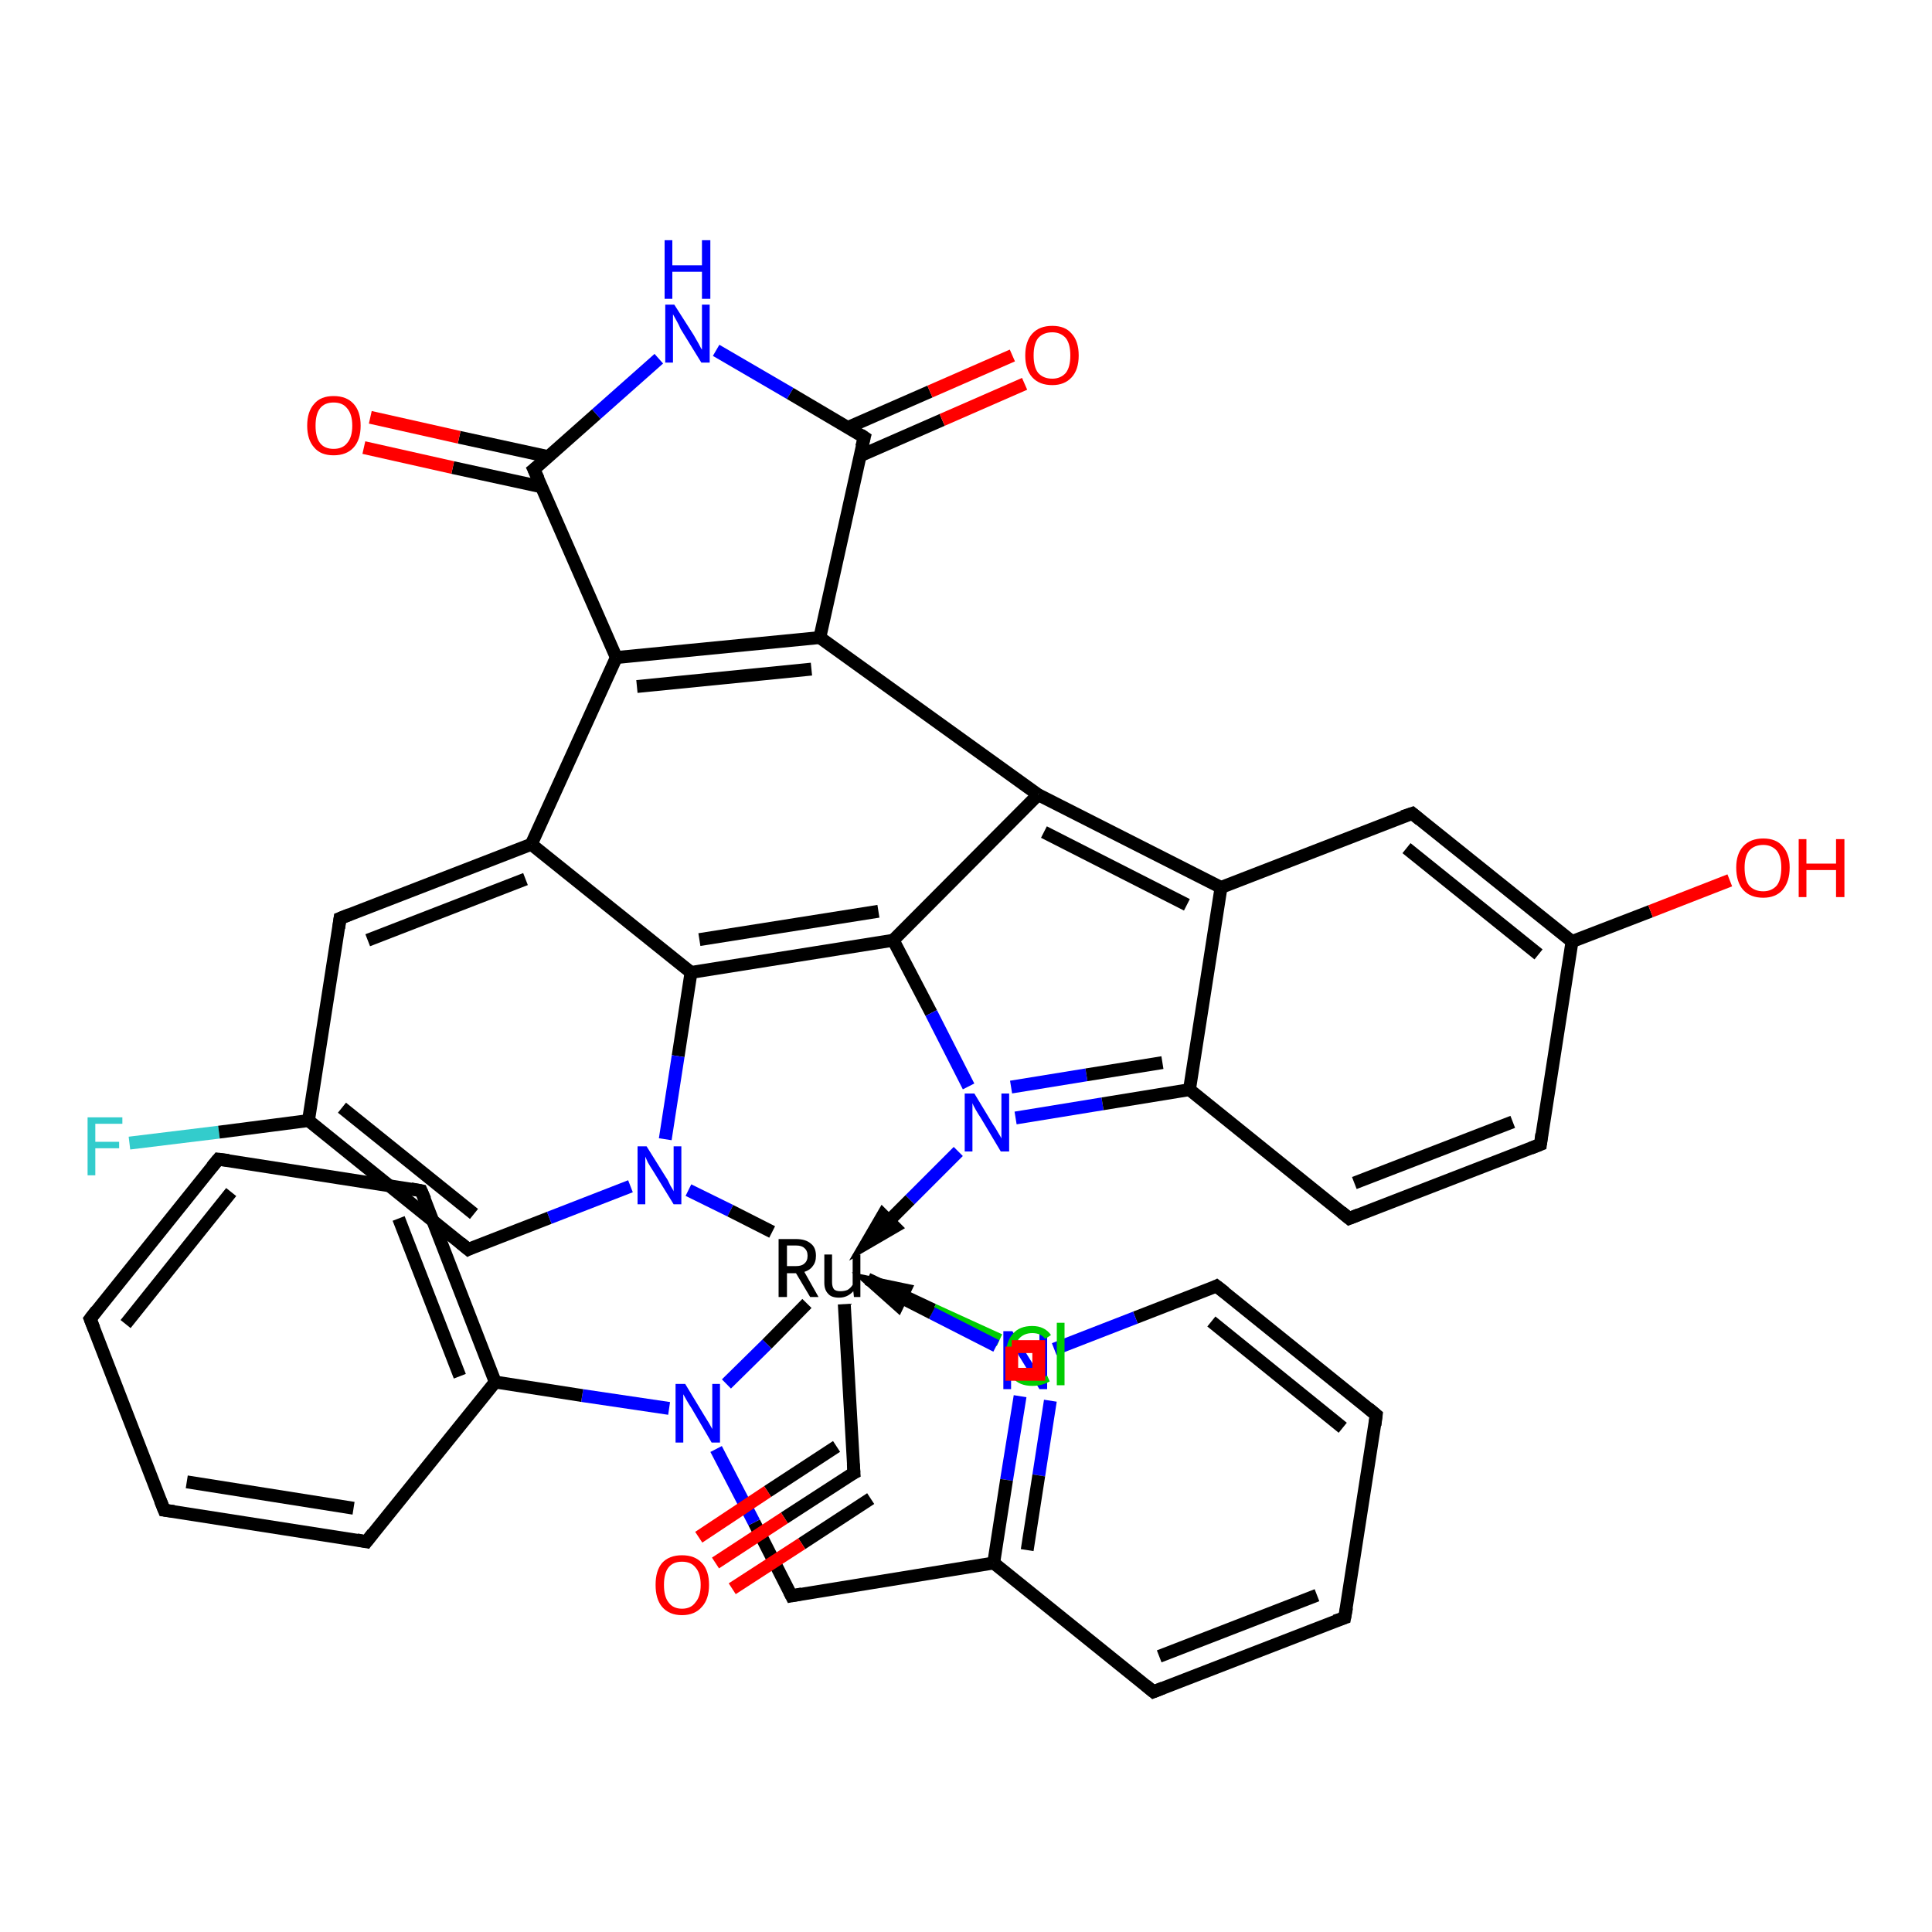 <?xml version='1.0' encoding='iso-8859-1'?>
<svg version='1.1' baseProfile='full'
              xmlns='http://www.w3.org/2000/svg'
                      xmlns:rdkit='http://www.rdkit.org/xml'
                      xmlns:xlink='http://www.w3.org/1999/xlink'
                  xml:space='preserve'
width='300px' height='300px' viewBox='0 0 300 300'>
<!-- END OF HEADER -->
<rect style='opacity:1.0;fill:#FFFFFF;stroke:none' width='300.0' height='300.0' x='0.0' y='0.0'> </rect>
<path class='bond-0 atom-0 atom-1' d='M 20.1,177.5 L 34.0,175.8' style='fill:none;fill-rule:evenodd;stroke:#33CCCC;stroke-width:2.0px;stroke-linecap:butt;stroke-linejoin:miter;stroke-opacity:1' />
<path class='bond-0 atom-0 atom-1' d='M 34.0,175.8 L 47.9,174.0' style='fill:none;fill-rule:evenodd;stroke:#000000;stroke-width:2.0px;stroke-linecap:butt;stroke-linejoin:miter;stroke-opacity:1' />
<path class='bond-1 atom-1 atom-2' d='M 47.9,174.0 L 72.7,194.0' style='fill:none;fill-rule:evenodd;stroke:#000000;stroke-width:2.0px;stroke-linecap:butt;stroke-linejoin:miter;stroke-opacity:1' />
<path class='bond-1 atom-1 atom-2' d='M 53.1,172.0 L 73.6,188.5' style='fill:none;fill-rule:evenodd;stroke:#000000;stroke-width:2.0px;stroke-linecap:butt;stroke-linejoin:miter;stroke-opacity:1' />
<path class='bond-2 atom-2 atom-3' d='M 72.7,194.0 L 85.3,189.1' style='fill:none;fill-rule:evenodd;stroke:#000000;stroke-width:2.0px;stroke-linecap:butt;stroke-linejoin:miter;stroke-opacity:1' />
<path class='bond-2 atom-2 atom-3' d='M 85.3,189.1 L 97.9,184.2' style='fill:none;fill-rule:evenodd;stroke:#0000FF;stroke-width:2.0px;stroke-linecap:butt;stroke-linejoin:miter;stroke-opacity:1' />
<path class='bond-3 atom-3 atom-4' d='M 106.9,184.8 L 113.4,188.0' style='fill:none;fill-rule:evenodd;stroke:#0000FF;stroke-width:2.0px;stroke-linecap:butt;stroke-linejoin:miter;stroke-opacity:1' />
<path class='bond-3 atom-3 atom-4' d='M 113.4,188.0 L 119.9,191.3' style='fill:none;fill-rule:evenodd;stroke:#000000;stroke-width:2.0px;stroke-linecap:butt;stroke-linejoin:miter;stroke-opacity:1' />
<path class='bond-4 atom-5 atom-6' d='M 157.7,173.6 L 171.2,171.4' style='fill:none;fill-rule:evenodd;stroke:#0000FF;stroke-width:2.0px;stroke-linecap:butt;stroke-linejoin:miter;stroke-opacity:1' />
<path class='bond-4 atom-5 atom-6' d='M 171.2,171.4 L 184.7,169.2' style='fill:none;fill-rule:evenodd;stroke:#000000;stroke-width:2.0px;stroke-linecap:butt;stroke-linejoin:miter;stroke-opacity:1' />
<path class='bond-4 atom-5 atom-6' d='M 157.0,168.8 L 168.7,166.9' style='fill:none;fill-rule:evenodd;stroke:#0000FF;stroke-width:2.0px;stroke-linecap:butt;stroke-linejoin:miter;stroke-opacity:1' />
<path class='bond-4 atom-5 atom-6' d='M 168.7,166.9 L 180.5,165.0' style='fill:none;fill-rule:evenodd;stroke:#000000;stroke-width:2.0px;stroke-linecap:butt;stroke-linejoin:miter;stroke-opacity:1' />
<path class='bond-5 atom-6 atom-7' d='M 184.7,169.2 L 189.6,137.8' style='fill:none;fill-rule:evenodd;stroke:#000000;stroke-width:2.0px;stroke-linecap:butt;stroke-linejoin:miter;stroke-opacity:1' />
<path class='bond-6 atom-7 atom-8' d='M 189.6,137.8 L 161.2,123.4' style='fill:none;fill-rule:evenodd;stroke:#000000;stroke-width:2.0px;stroke-linecap:butt;stroke-linejoin:miter;stroke-opacity:1' />
<path class='bond-6 atom-7 atom-8' d='M 184.3,140.5 L 162.1,129.2' style='fill:none;fill-rule:evenodd;stroke:#000000;stroke-width:2.0px;stroke-linecap:butt;stroke-linejoin:miter;stroke-opacity:1' />
<path class='bond-7 atom-8 atom-9' d='M 161.2,123.4 L 127.3,99.0' style='fill:none;fill-rule:evenodd;stroke:#000000;stroke-width:2.0px;stroke-linecap:butt;stroke-linejoin:miter;stroke-opacity:1' />
<path class='bond-8 atom-9 atom-10' d='M 127.3,99.0 L 95.7,102.1' style='fill:none;fill-rule:evenodd;stroke:#000000;stroke-width:2.0px;stroke-linecap:butt;stroke-linejoin:miter;stroke-opacity:1' />
<path class='bond-8 atom-9 atom-10' d='M 126.0,103.9 L 98.9,106.6' style='fill:none;fill-rule:evenodd;stroke:#000000;stroke-width:2.0px;stroke-linecap:butt;stroke-linejoin:miter;stroke-opacity:1' />
<path class='bond-9 atom-10 atom-11' d='M 95.7,102.1 L 82.5,131.1' style='fill:none;fill-rule:evenodd;stroke:#000000;stroke-width:2.0px;stroke-linecap:butt;stroke-linejoin:miter;stroke-opacity:1' />
<path class='bond-10 atom-11 atom-12' d='M 82.5,131.1 L 52.8,142.6' style='fill:none;fill-rule:evenodd;stroke:#000000;stroke-width:2.0px;stroke-linecap:butt;stroke-linejoin:miter;stroke-opacity:1' />
<path class='bond-10 atom-11 atom-12' d='M 81.6,136.5 L 57.1,146.0' style='fill:none;fill-rule:evenodd;stroke:#000000;stroke-width:2.0px;stroke-linecap:butt;stroke-linejoin:miter;stroke-opacity:1' />
<path class='bond-11 atom-11 atom-13' d='M 82.5,131.1 L 107.3,151.0' style='fill:none;fill-rule:evenodd;stroke:#000000;stroke-width:2.0px;stroke-linecap:butt;stroke-linejoin:miter;stroke-opacity:1' />
<path class='bond-12 atom-13 atom-14' d='M 107.3,151.0 L 138.7,146.0' style='fill:none;fill-rule:evenodd;stroke:#000000;stroke-width:2.0px;stroke-linecap:butt;stroke-linejoin:miter;stroke-opacity:1' />
<path class='bond-12 atom-13 atom-14' d='M 108.6,145.9 L 136.4,141.5' style='fill:none;fill-rule:evenodd;stroke:#000000;stroke-width:2.0px;stroke-linecap:butt;stroke-linejoin:miter;stroke-opacity:1' />
<path class='bond-13 atom-10 atom-15' d='M 95.7,102.1 L 82.9,72.9' style='fill:none;fill-rule:evenodd;stroke:#000000;stroke-width:2.0px;stroke-linecap:butt;stroke-linejoin:miter;stroke-opacity:1' />
<path class='bond-14 atom-15 atom-16' d='M 85.1,70.9 L 71.3,67.9' style='fill:none;fill-rule:evenodd;stroke:#000000;stroke-width:2.0px;stroke-linecap:butt;stroke-linejoin:miter;stroke-opacity:1' />
<path class='bond-14 atom-15 atom-16' d='M 71.3,67.9 L 57.5,64.8' style='fill:none;fill-rule:evenodd;stroke:#FF0000;stroke-width:2.0px;stroke-linecap:butt;stroke-linejoin:miter;stroke-opacity:1' />
<path class='bond-14 atom-15 atom-16' d='M 84.1,75.6 L 70.3,72.6' style='fill:none;fill-rule:evenodd;stroke:#000000;stroke-width:2.0px;stroke-linecap:butt;stroke-linejoin:miter;stroke-opacity:1' />
<path class='bond-14 atom-15 atom-16' d='M 70.3,72.6 L 56.5,69.5' style='fill:none;fill-rule:evenodd;stroke:#FF0000;stroke-width:2.0px;stroke-linecap:butt;stroke-linejoin:miter;stroke-opacity:1' />
<path class='bond-15 atom-15 atom-17' d='M 82.9,72.9 L 92.6,64.3' style='fill:none;fill-rule:evenodd;stroke:#000000;stroke-width:2.0px;stroke-linecap:butt;stroke-linejoin:miter;stroke-opacity:1' />
<path class='bond-15 atom-15 atom-17' d='M 92.6,64.3 L 102.3,55.7' style='fill:none;fill-rule:evenodd;stroke:#0000FF;stroke-width:2.0px;stroke-linecap:butt;stroke-linejoin:miter;stroke-opacity:1' />
<path class='bond-16 atom-17 atom-18' d='M 111.2,54.4 L 122.7,61.1' style='fill:none;fill-rule:evenodd;stroke:#0000FF;stroke-width:2.0px;stroke-linecap:butt;stroke-linejoin:miter;stroke-opacity:1' />
<path class='bond-16 atom-17 atom-18' d='M 122.7,61.1 L 134.2,67.9' style='fill:none;fill-rule:evenodd;stroke:#000000;stroke-width:2.0px;stroke-linecap:butt;stroke-linejoin:miter;stroke-opacity:1' />
<path class='bond-17 atom-18 atom-19' d='M 133.5,70.8 L 146.3,65.2' style='fill:none;fill-rule:evenodd;stroke:#000000;stroke-width:2.0px;stroke-linecap:butt;stroke-linejoin:miter;stroke-opacity:1' />
<path class='bond-17 atom-18 atom-19' d='M 146.3,65.2 L 159.1,59.6' style='fill:none;fill-rule:evenodd;stroke:#FF0000;stroke-width:2.0px;stroke-linecap:butt;stroke-linejoin:miter;stroke-opacity:1' />
<path class='bond-17 atom-18 atom-19' d='M 131.6,66.4 L 144.4,60.8' style='fill:none;fill-rule:evenodd;stroke:#000000;stroke-width:2.0px;stroke-linecap:butt;stroke-linejoin:miter;stroke-opacity:1' />
<path class='bond-17 atom-18 atom-19' d='M 144.4,60.8 L 157.2,55.2' style='fill:none;fill-rule:evenodd;stroke:#FF0000;stroke-width:2.0px;stroke-linecap:butt;stroke-linejoin:miter;stroke-opacity:1' />
<path class='bond-18 atom-7 atom-20' d='M 189.6,137.8 L 219.3,126.3' style='fill:none;fill-rule:evenodd;stroke:#000000;stroke-width:2.0px;stroke-linecap:butt;stroke-linejoin:miter;stroke-opacity:1' />
<path class='bond-19 atom-20 atom-21' d='M 219.3,126.3 L 244.1,146.2' style='fill:none;fill-rule:evenodd;stroke:#000000;stroke-width:2.0px;stroke-linecap:butt;stroke-linejoin:miter;stroke-opacity:1' />
<path class='bond-19 atom-20 atom-21' d='M 218.4,131.7 L 238.9,148.2' style='fill:none;fill-rule:evenodd;stroke:#000000;stroke-width:2.0px;stroke-linecap:butt;stroke-linejoin:miter;stroke-opacity:1' />
<path class='bond-20 atom-21 atom-22' d='M 244.1,146.2 L 256.3,141.5' style='fill:none;fill-rule:evenodd;stroke:#000000;stroke-width:2.0px;stroke-linecap:butt;stroke-linejoin:miter;stroke-opacity:1' />
<path class='bond-20 atom-21 atom-22' d='M 256.3,141.5 L 268.6,136.7' style='fill:none;fill-rule:evenodd;stroke:#FF0000;stroke-width:2.0px;stroke-linecap:butt;stroke-linejoin:miter;stroke-opacity:1' />
<path class='bond-21 atom-21 atom-23' d='M 244.1,146.2 L 239.2,177.7' style='fill:none;fill-rule:evenodd;stroke:#000000;stroke-width:2.0px;stroke-linecap:butt;stroke-linejoin:miter;stroke-opacity:1' />
<path class='bond-22 atom-23 atom-24' d='M 239.2,177.7 L 209.5,189.2' style='fill:none;fill-rule:evenodd;stroke:#000000;stroke-width:2.0px;stroke-linecap:butt;stroke-linejoin:miter;stroke-opacity:1' />
<path class='bond-22 atom-23 atom-24' d='M 234.9,174.2 L 210.3,183.7' style='fill:none;fill-rule:evenodd;stroke:#000000;stroke-width:2.0px;stroke-linecap:butt;stroke-linejoin:miter;stroke-opacity:1' />
<path class='bond-23 atom-25 atom-26' d='M 158.4,216.8 L 156.3,229.8' style='fill:none;fill-rule:evenodd;stroke:#0000FF;stroke-width:2.0px;stroke-linecap:butt;stroke-linejoin:miter;stroke-opacity:1' />
<path class='bond-23 atom-25 atom-26' d='M 156.3,229.8 L 154.3,242.7' style='fill:none;fill-rule:evenodd;stroke:#000000;stroke-width:2.0px;stroke-linecap:butt;stroke-linejoin:miter;stroke-opacity:1' />
<path class='bond-23 atom-25 atom-26' d='M 163.1,217.5 L 161.3,229.1' style='fill:none;fill-rule:evenodd;stroke:#0000FF;stroke-width:2.0px;stroke-linecap:butt;stroke-linejoin:miter;stroke-opacity:1' />
<path class='bond-23 atom-25 atom-26' d='M 161.3,229.1 L 159.5,240.7' style='fill:none;fill-rule:evenodd;stroke:#000000;stroke-width:2.0px;stroke-linecap:butt;stroke-linejoin:miter;stroke-opacity:1' />
<path class='bond-24 atom-26 atom-27' d='M 154.3,242.7 L 179.1,262.7' style='fill:none;fill-rule:evenodd;stroke:#000000;stroke-width:2.0px;stroke-linecap:butt;stroke-linejoin:miter;stroke-opacity:1' />
<path class='bond-25 atom-27 atom-28' d='M 179.1,262.7 L 208.8,251.2' style='fill:none;fill-rule:evenodd;stroke:#000000;stroke-width:2.0px;stroke-linecap:butt;stroke-linejoin:miter;stroke-opacity:1' />
<path class='bond-25 atom-27 atom-28' d='M 180.0,257.2 L 204.5,247.7' style='fill:none;fill-rule:evenodd;stroke:#000000;stroke-width:2.0px;stroke-linecap:butt;stroke-linejoin:miter;stroke-opacity:1' />
<path class='bond-26 atom-28 atom-29' d='M 208.8,251.2 L 213.7,219.7' style='fill:none;fill-rule:evenodd;stroke:#000000;stroke-width:2.0px;stroke-linecap:butt;stroke-linejoin:miter;stroke-opacity:1' />
<path class='bond-27 atom-29 atom-30' d='M 213.7,219.7 L 188.9,199.7' style='fill:none;fill-rule:evenodd;stroke:#000000;stroke-width:2.0px;stroke-linecap:butt;stroke-linejoin:miter;stroke-opacity:1' />
<path class='bond-27 atom-29 atom-30' d='M 208.5,221.7 L 188.1,205.2' style='fill:none;fill-rule:evenodd;stroke:#000000;stroke-width:2.0px;stroke-linecap:butt;stroke-linejoin:miter;stroke-opacity:1' />
<path class='bond-28 atom-26 atom-31' d='M 154.3,242.7 L 122.9,247.8' style='fill:none;fill-rule:evenodd;stroke:#000000;stroke-width:2.0px;stroke-linecap:butt;stroke-linejoin:miter;stroke-opacity:1' />
<path class='bond-29 atom-31 atom-32' d='M 122.9,247.8 L 117.1,236.4' style='fill:none;fill-rule:evenodd;stroke:#000000;stroke-width:2.0px;stroke-linecap:butt;stroke-linejoin:miter;stroke-opacity:1' />
<path class='bond-29 atom-31 atom-32' d='M 117.1,236.4 L 111.2,225.0' style='fill:none;fill-rule:evenodd;stroke:#0000FF;stroke-width:2.0px;stroke-linecap:butt;stroke-linejoin:miter;stroke-opacity:1' />
<path class='bond-30 atom-32 atom-33' d='M 103.9,218.7 L 90.4,216.7' style='fill:none;fill-rule:evenodd;stroke:#0000FF;stroke-width:2.0px;stroke-linecap:butt;stroke-linejoin:miter;stroke-opacity:1' />
<path class='bond-30 atom-32 atom-33' d='M 90.4,216.7 L 76.9,214.6' style='fill:none;fill-rule:evenodd;stroke:#000000;stroke-width:2.0px;stroke-linecap:butt;stroke-linejoin:miter;stroke-opacity:1' />
<path class='bond-31 atom-33 atom-34' d='M 76.9,214.6 L 65.4,184.9' style='fill:none;fill-rule:evenodd;stroke:#000000;stroke-width:2.0px;stroke-linecap:butt;stroke-linejoin:miter;stroke-opacity:1' />
<path class='bond-31 atom-33 atom-34' d='M 71.4,213.7 L 61.9,189.2' style='fill:none;fill-rule:evenodd;stroke:#000000;stroke-width:2.0px;stroke-linecap:butt;stroke-linejoin:miter;stroke-opacity:1' />
<path class='bond-32 atom-34 atom-35' d='M 65.4,184.9 L 33.9,180.0' style='fill:none;fill-rule:evenodd;stroke:#000000;stroke-width:2.0px;stroke-linecap:butt;stroke-linejoin:miter;stroke-opacity:1' />
<path class='bond-33 atom-35 atom-36' d='M 33.9,180.0 L 14.0,204.8' style='fill:none;fill-rule:evenodd;stroke:#000000;stroke-width:2.0px;stroke-linecap:butt;stroke-linejoin:miter;stroke-opacity:1' />
<path class='bond-33 atom-35 atom-36' d='M 35.9,185.1 L 19.5,205.6' style='fill:none;fill-rule:evenodd;stroke:#000000;stroke-width:2.0px;stroke-linecap:butt;stroke-linejoin:miter;stroke-opacity:1' />
<path class='bond-34 atom-36 atom-37' d='M 14.0,204.8 L 25.5,234.5' style='fill:none;fill-rule:evenodd;stroke:#000000;stroke-width:2.0px;stroke-linecap:butt;stroke-linejoin:miter;stroke-opacity:1' />
<path class='bond-35 atom-37 atom-38' d='M 25.5,234.5 L 56.9,239.4' style='fill:none;fill-rule:evenodd;stroke:#000000;stroke-width:2.0px;stroke-linecap:butt;stroke-linejoin:miter;stroke-opacity:1' />
<path class='bond-35 atom-37 atom-38' d='M 29.0,230.1 L 54.9,234.2' style='fill:none;fill-rule:evenodd;stroke:#000000;stroke-width:2.0px;stroke-linecap:butt;stroke-linejoin:miter;stroke-opacity:1' />
<path class='bond-36 atom-4 atom-39' d='M 131.1,202.5 L 132.6,228.7' style='fill:none;fill-rule:evenodd;stroke:#000000;stroke-width:2.0px;stroke-linecap:butt;stroke-linejoin:miter;stroke-opacity:1' />
<path class='bond-37 atom-39 atom-40' d='M 132.6,228.7 L 121.8,235.7' style='fill:none;fill-rule:evenodd;stroke:#000000;stroke-width:2.0px;stroke-linecap:butt;stroke-linejoin:miter;stroke-opacity:1' />
<path class='bond-37 atom-39 atom-40' d='M 121.8,235.7 L 111.1,242.7' style='fill:none;fill-rule:evenodd;stroke:#FF0000;stroke-width:2.0px;stroke-linecap:butt;stroke-linejoin:miter;stroke-opacity:1' />
<path class='bond-37 atom-39 atom-40' d='M 135.2,232.7 L 124.5,239.7' style='fill:none;fill-rule:evenodd;stroke:#000000;stroke-width:2.0px;stroke-linecap:butt;stroke-linejoin:miter;stroke-opacity:1' />
<path class='bond-37 atom-39 atom-40' d='M 124.5,239.7 L 113.7,246.7' style='fill:none;fill-rule:evenodd;stroke:#FF0000;stroke-width:2.0px;stroke-linecap:butt;stroke-linejoin:miter;stroke-opacity:1' />
<path class='bond-37 atom-39 atom-40' d='M 129.9,224.6 L 119.2,231.6' style='fill:none;fill-rule:evenodd;stroke:#000000;stroke-width:2.0px;stroke-linecap:butt;stroke-linejoin:miter;stroke-opacity:1' />
<path class='bond-37 atom-39 atom-40' d='M 119.2,231.6 L 108.5,238.7' style='fill:none;fill-rule:evenodd;stroke:#FF0000;stroke-width:2.0px;stroke-linecap:butt;stroke-linejoin:miter;stroke-opacity:1' />
<path class='bond-38 atom-4 atom-41' d='M 134.7,198.6 L 144.9,203.4' style='fill:none;fill-rule:evenodd;stroke:#000000;stroke-width:2.0px;stroke-linecap:butt;stroke-linejoin:miter;stroke-opacity:1' />
<path class='bond-38 atom-4 atom-41' d='M 144.9,203.4 L 155.2,208.1' style='fill:none;fill-rule:evenodd;stroke:#00CC00;stroke-width:2.0px;stroke-linecap:butt;stroke-linejoin:miter;stroke-opacity:1' />
<path class='bond-39 atom-12 atom-1' d='M 52.8,142.6 L 47.9,174.0' style='fill:none;fill-rule:evenodd;stroke:#000000;stroke-width:2.0px;stroke-linecap:butt;stroke-linejoin:miter;stroke-opacity:1' />
<path class='bond-40 atom-30 atom-25' d='M 188.9,199.7 L 176.3,204.6' style='fill:none;fill-rule:evenodd;stroke:#000000;stroke-width:2.0px;stroke-linecap:butt;stroke-linejoin:miter;stroke-opacity:1' />
<path class='bond-40 atom-30 atom-25' d='M 176.3,204.6 L 163.7,209.5' style='fill:none;fill-rule:evenodd;stroke:#0000FF;stroke-width:2.0px;stroke-linecap:butt;stroke-linejoin:miter;stroke-opacity:1' />
<path class='bond-41 atom-38 atom-33' d='M 56.9,239.4 L 76.9,214.6' style='fill:none;fill-rule:evenodd;stroke:#000000;stroke-width:2.0px;stroke-linecap:butt;stroke-linejoin:miter;stroke-opacity:1' />
<path class='bond-42 atom-13 atom-3' d='M 107.3,151.0 L 105.3,164.0' style='fill:none;fill-rule:evenodd;stroke:#000000;stroke-width:2.0px;stroke-linecap:butt;stroke-linejoin:miter;stroke-opacity:1' />
<path class='bond-42 atom-13 atom-3' d='M 105.3,164.0 L 103.3,176.9' style='fill:none;fill-rule:evenodd;stroke:#0000FF;stroke-width:2.0px;stroke-linecap:butt;stroke-linejoin:miter;stroke-opacity:1' />
<path class='bond-43 atom-32 atom-4' d='M 112.8,214.9 L 119.1,208.7' style='fill:none;fill-rule:evenodd;stroke:#0000FF;stroke-width:2.0px;stroke-linecap:butt;stroke-linejoin:miter;stroke-opacity:1' />
<path class='bond-43 atom-32 atom-4' d='M 119.1,208.7 L 125.3,202.4' style='fill:none;fill-rule:evenodd;stroke:#000000;stroke-width:2.0px;stroke-linecap:butt;stroke-linejoin:miter;stroke-opacity:1' />
<path class='bond-44 atom-14 atom-5' d='M 138.7,146.0 L 144.6,157.3' style='fill:none;fill-rule:evenodd;stroke:#000000;stroke-width:2.0px;stroke-linecap:butt;stroke-linejoin:miter;stroke-opacity:1' />
<path class='bond-44 atom-14 atom-5' d='M 144.6,157.3 L 150.4,168.7' style='fill:none;fill-rule:evenodd;stroke:#0000FF;stroke-width:2.0px;stroke-linecap:butt;stroke-linejoin:miter;stroke-opacity:1' />
<path class='bond-45 atom-24 atom-6' d='M 209.5,189.2 L 184.7,169.2' style='fill:none;fill-rule:evenodd;stroke:#000000;stroke-width:2.0px;stroke-linecap:butt;stroke-linejoin:miter;stroke-opacity:1' />
<path class='bond-46 atom-14 atom-8' d='M 138.7,146.0 L 161.2,123.4' style='fill:none;fill-rule:evenodd;stroke:#000000;stroke-width:2.0px;stroke-linecap:butt;stroke-linejoin:miter;stroke-opacity:1' />
<path class='bond-47 atom-18 atom-9' d='M 134.2,67.9 L 127.3,99.0' style='fill:none;fill-rule:evenodd;stroke:#000000;stroke-width:2.0px;stroke-linecap:butt;stroke-linejoin:miter;stroke-opacity:1' />
<path class='bond-48 atom-5 atom-4' d='M 148.8,178.8 L 141.3,186.3' style='fill:none;fill-rule:evenodd;stroke:#0000FF;stroke-width:2.0px;stroke-linecap:butt;stroke-linejoin:miter;stroke-opacity:1' />
<path class='bond-48 atom-5 atom-4' d='M 141.3,186.3 L 134.6,193.0' style='fill:none;fill-rule:evenodd;stroke:#000000;stroke-width:2.0px;stroke-linecap:butt;stroke-linejoin:miter;stroke-opacity:1' />
<path class='bond-48 atom-5 atom-4' d='M 137.1,188.7 L 134.6,193.0 L 138.9,190.5 Z' style='fill:#000000;fill-rule:evenodd;fill-opacity:1;stroke:#000000;stroke-width:2.0px;stroke-linecap:butt;stroke-linejoin:miter;stroke-opacity:1;' />
<path class='bond-49 atom-25 atom-4' d='M 154.7,209.0 L 144.7,203.9' style='fill:none;fill-rule:evenodd;stroke:#0000FF;stroke-width:2.0px;stroke-linecap:butt;stroke-linejoin:miter;stroke-opacity:1' />
<path class='bond-49 atom-25 atom-4' d='M 144.7,203.9 L 135.7,199.3' style='fill:none;fill-rule:evenodd;stroke:#000000;stroke-width:2.0px;stroke-linecap:butt;stroke-linejoin:miter;stroke-opacity:1' />
<path class='bond-49 atom-25 atom-4' d='M 140.5,200.3 L 135.7,199.3 L 139.4,202.6 Z' style='fill:#000000;fill-rule:evenodd;fill-opacity:1;stroke:#000000;stroke-width:2.0px;stroke-linecap:butt;stroke-linejoin:miter;stroke-opacity:1;' />
<path d='M 71.5,193.0 L 72.7,194.0 L 73.3,193.7' style='fill:none;stroke:#000000;stroke-width:2.0px;stroke-linecap:butt;stroke-linejoin:miter;stroke-opacity:1;' />
<path d='M 54.3,142.0 L 52.8,142.6 L 52.6,144.1' style='fill:none;stroke:#000000;stroke-width:2.0px;stroke-linecap:butt;stroke-linejoin:miter;stroke-opacity:1;' />
<path d='M 83.6,74.4 L 82.9,72.9 L 83.4,72.5' style='fill:none;stroke:#000000;stroke-width:2.0px;stroke-linecap:butt;stroke-linejoin:miter;stroke-opacity:1;' />
<path d='M 133.6,67.5 L 134.2,67.9 L 133.8,69.4' style='fill:none;stroke:#000000;stroke-width:2.0px;stroke-linecap:butt;stroke-linejoin:miter;stroke-opacity:1;' />
<path d='M 217.8,126.8 L 219.3,126.3 L 220.5,127.3' style='fill:none;stroke:#000000;stroke-width:2.0px;stroke-linecap:butt;stroke-linejoin:miter;stroke-opacity:1;' />
<path d='M 239.4,176.1 L 239.2,177.7 L 237.7,178.3' style='fill:none;stroke:#000000;stroke-width:2.0px;stroke-linecap:butt;stroke-linejoin:miter;stroke-opacity:1;' />
<path d='M 211.0,188.6 L 209.5,189.2 L 208.3,188.2' style='fill:none;stroke:#000000;stroke-width:2.0px;stroke-linecap:butt;stroke-linejoin:miter;stroke-opacity:1;' />
<path d='M 177.9,261.7 L 179.1,262.7 L 180.6,262.1' style='fill:none;stroke:#000000;stroke-width:2.0px;stroke-linecap:butt;stroke-linejoin:miter;stroke-opacity:1;' />
<path d='M 207.3,251.7 L 208.8,251.2 L 209.1,249.6' style='fill:none;stroke:#000000;stroke-width:2.0px;stroke-linecap:butt;stroke-linejoin:miter;stroke-opacity:1;' />
<path d='M 213.5,221.3 L 213.7,219.7 L 212.5,218.7' style='fill:none;stroke:#000000;stroke-width:2.0px;stroke-linecap:butt;stroke-linejoin:miter;stroke-opacity:1;' />
<path d='M 190.2,200.7 L 188.9,199.7 L 188.3,200.0' style='fill:none;stroke:#000000;stroke-width:2.0px;stroke-linecap:butt;stroke-linejoin:miter;stroke-opacity:1;' />
<path d='M 124.5,247.5 L 122.9,247.8 L 122.6,247.2' style='fill:none;stroke:#000000;stroke-width:2.0px;stroke-linecap:butt;stroke-linejoin:miter;stroke-opacity:1;' />
<path d='M 66.0,186.3 L 65.4,184.9 L 63.8,184.6' style='fill:none;stroke:#000000;stroke-width:2.0px;stroke-linecap:butt;stroke-linejoin:miter;stroke-opacity:1;' />
<path d='M 35.5,180.2 L 33.9,180.0 L 32.9,181.2' style='fill:none;stroke:#000000;stroke-width:2.0px;stroke-linecap:butt;stroke-linejoin:miter;stroke-opacity:1;' />
<path d='M 15.0,203.5 L 14.0,204.8 L 14.6,206.3' style='fill:none;stroke:#000000;stroke-width:2.0px;stroke-linecap:butt;stroke-linejoin:miter;stroke-opacity:1;' />
<path d='M 24.9,233.0 L 25.5,234.5 L 27.0,234.7' style='fill:none;stroke:#000000;stroke-width:2.0px;stroke-linecap:butt;stroke-linejoin:miter;stroke-opacity:1;' />
<path d='M 55.4,239.1 L 56.9,239.4 L 57.9,238.1' style='fill:none;stroke:#000000;stroke-width:2.0px;stroke-linecap:butt;stroke-linejoin:miter;stroke-opacity:1;' />
<path d='M 132.5,227.3 L 132.6,228.7 L 132.0,229.0' style='fill:none;stroke:#000000;stroke-width:2.0px;stroke-linecap:butt;stroke-linejoin:miter;stroke-opacity:1;' />
<path class='atom-0' d='M 13.6 173.5
L 19.0 173.5
L 19.0 174.5
L 14.8 174.5
L 14.8 177.3
L 18.5 177.3
L 18.5 178.3
L 14.8 178.3
L 14.8 182.5
L 13.6 182.5
L 13.6 173.5
' fill='#33CCCC'/>
<path class='atom-3' d='M 100.4 178.0
L 103.4 182.8
Q 103.7 183.2, 104.1 184.1
Q 104.6 184.9, 104.6 185.0
L 104.6 178.0
L 105.8 178.0
L 105.8 187.0
L 104.6 187.0
L 101.4 181.8
Q 101.0 181.2, 100.6 180.5
Q 100.3 179.8, 100.2 179.6
L 100.2 187.0
L 99.0 187.0
L 99.0 178.0
L 100.4 178.0
' fill='#0000FF'/>
<path class='atom-4' d='M 125.8 201.4
L 123.6 197.7
L 123.6 197.7
L 122.2 197.7
L 122.2 201.4
L 120.9 201.4
L 120.9 192.4
L 123.6 192.4
Q 125.1 192.4, 125.9 193.1
Q 126.7 193.7, 126.7 195.0
Q 126.7 196.0, 126.2 196.6
Q 125.8 197.2, 124.9 197.5
L 127.1 201.4
L 125.8 201.4
M 122.2 196.6
L 123.6 196.6
Q 124.5 196.6, 124.9 196.2
Q 125.4 195.8, 125.4 195.0
Q 125.4 194.2, 124.9 193.8
Q 124.5 193.4, 123.6 193.4
L 122.2 193.4
L 122.2 196.6
' fill='#000000'/>
<path class='atom-4' d='M 133.6 194.8
L 133.6 201.4
L 132.6 201.4
L 132.5 200.5
Q 131.6 201.5, 130.3 201.5
Q 129.1 201.5, 128.6 200.9
Q 128.0 200.3, 128.0 199.2
L 128.0 194.8
L 129.2 194.8
L 129.2 199.1
Q 129.2 199.8, 129.5 200.2
Q 129.8 200.5, 130.5 200.5
Q 131.1 200.5, 131.6 200.3
Q 132.1 200.0, 132.4 199.5
L 132.4 194.8
L 133.6 194.8
' fill='#000000'/>
<path class='atom-5' d='M 151.3 169.8
L 154.2 174.6
Q 154.5 175.0, 155.0 175.9
Q 155.5 176.7, 155.5 176.8
L 155.5 169.8
L 156.7 169.8
L 156.7 178.8
L 155.4 178.8
L 152.3 173.6
Q 151.9 173.0, 151.5 172.3
Q 151.1 171.6, 151.0 171.3
L 151.0 178.8
L 149.8 178.8
L 149.8 169.8
L 151.3 169.8
' fill='#0000FF'/>
<path class='atom-16' d='M 47.7 66.1
Q 47.7 63.9, 48.8 62.7
Q 49.8 61.5, 51.8 61.5
Q 53.8 61.5, 54.9 62.7
Q 56.0 63.9, 56.0 66.1
Q 56.0 68.3, 54.9 69.5
Q 53.8 70.7, 51.8 70.7
Q 49.8 70.7, 48.8 69.5
Q 47.7 68.3, 47.7 66.1
M 51.8 69.7
Q 53.2 69.7, 53.9 68.8
Q 54.7 67.9, 54.7 66.1
Q 54.7 64.3, 53.9 63.4
Q 53.2 62.5, 51.8 62.5
Q 50.4 62.5, 49.7 63.4
Q 49.0 64.3, 49.0 66.1
Q 49.0 67.9, 49.7 68.8
Q 50.4 69.7, 51.8 69.7
' fill='#FF0000'/>
<path class='atom-17' d='M 104.7 47.3
L 107.7 52.0
Q 108.0 52.5, 108.5 53.4
Q 108.9 54.2, 109.0 54.3
L 109.0 47.3
L 110.2 47.3
L 110.2 56.3
L 108.9 56.3
L 105.7 51.1
Q 105.4 50.4, 105.0 49.7
Q 104.6 49.0, 104.5 48.8
L 104.5 56.3
L 103.3 56.3
L 103.3 47.3
L 104.7 47.3
' fill='#0000FF'/>
<path class='atom-17' d='M 103.2 37.3
L 104.4 37.3
L 104.4 41.2
L 109.0 41.2
L 109.0 37.3
L 110.3 37.3
L 110.3 46.4
L 109.0 46.4
L 109.0 42.2
L 104.4 42.2
L 104.4 46.4
L 103.2 46.4
L 103.2 37.3
' fill='#0000FF'/>
<path class='atom-19' d='M 159.2 55.2
Q 159.2 53.0, 160.3 51.8
Q 161.4 50.6, 163.4 50.6
Q 165.4 50.6, 166.4 51.8
Q 167.5 53.0, 167.5 55.2
Q 167.5 57.4, 166.4 58.6
Q 165.3 59.8, 163.4 59.8
Q 161.4 59.8, 160.3 58.6
Q 159.2 57.4, 159.2 55.2
M 163.4 58.8
Q 164.7 58.8, 165.5 57.9
Q 166.2 57.0, 166.2 55.2
Q 166.2 53.4, 165.5 52.5
Q 164.7 51.6, 163.4 51.6
Q 162.0 51.6, 161.2 52.5
Q 160.5 53.4, 160.5 55.2
Q 160.5 57.0, 161.2 57.9
Q 162.0 58.8, 163.4 58.8
' fill='#FF0000'/>
<path class='atom-22' d='M 269.6 134.7
Q 269.6 132.6, 270.7 131.4
Q 271.8 130.2, 273.8 130.2
Q 275.8 130.2, 276.8 131.4
Q 277.9 132.6, 277.9 134.7
Q 277.9 136.9, 276.8 138.2
Q 275.7 139.4, 273.8 139.4
Q 271.8 139.4, 270.7 138.2
Q 269.6 137.0, 269.6 134.7
M 273.8 138.4
Q 275.1 138.4, 275.9 137.5
Q 276.6 136.6, 276.6 134.7
Q 276.6 133.0, 275.9 132.1
Q 275.1 131.2, 273.8 131.2
Q 272.4 131.2, 271.6 132.1
Q 270.9 133.0, 270.9 134.7
Q 270.9 136.6, 271.6 137.5
Q 272.4 138.4, 273.8 138.4
' fill='#FF0000'/>
<path class='atom-22' d='M 279.3 130.3
L 280.5 130.3
L 280.5 134.1
L 285.1 134.1
L 285.1 130.3
L 286.4 130.3
L 286.4 139.3
L 285.1 139.3
L 285.1 135.1
L 280.5 135.1
L 280.5 139.3
L 279.3 139.3
L 279.3 130.3
' fill='#FF0000'/>
<path class='atom-25' d='M 157.2 206.7
L 160.2 211.5
Q 160.5 212.0, 160.9 212.8
Q 161.4 213.7, 161.4 213.7
L 161.4 206.7
L 162.6 206.7
L 162.6 215.7
L 161.4 215.7
L 158.2 210.5
Q 157.9 209.9, 157.5 209.2
Q 157.1 208.5, 157.0 208.3
L 157.0 215.7
L 155.8 215.7
L 155.8 206.7
L 157.2 206.7
' fill='#0000FF'/>
<path class='atom-32' d='M 106.4 214.9
L 109.3 219.7
Q 109.6 220.2, 110.1 221.0
Q 110.6 221.9, 110.6 221.9
L 110.6 214.9
L 111.8 214.9
L 111.8 224.0
L 110.5 224.0
L 107.4 218.7
Q 107.0 218.1, 106.6 217.4
Q 106.2 216.7, 106.1 216.5
L 106.1 224.0
L 104.9 224.0
L 104.9 214.9
L 106.4 214.9
' fill='#0000FF'/>
<path class='atom-40' d='M 101.8 246.1
Q 101.8 243.9, 102.8 242.7
Q 103.9 241.5, 105.9 241.5
Q 107.9 241.5, 109.0 242.7
Q 110.1 243.9, 110.1 246.1
Q 110.1 248.3, 109.0 249.5
Q 107.9 250.8, 105.9 250.8
Q 103.9 250.8, 102.8 249.5
Q 101.8 248.3, 101.8 246.1
M 105.9 249.8
Q 107.3 249.8, 108.0 248.8
Q 108.8 247.9, 108.8 246.1
Q 108.8 244.3, 108.0 243.4
Q 107.3 242.5, 105.9 242.5
Q 104.5 242.5, 103.8 243.4
Q 103.1 244.3, 103.1 246.1
Q 103.1 247.9, 103.8 248.8
Q 104.5 249.8, 105.9 249.8
' fill='#FF0000'/>
<path class='atom-41' d='M 156.2 210.5
Q 156.2 208.3, 157.3 207.1
Q 158.3 205.9, 160.3 205.9
Q 162.2 205.9, 163.2 207.3
L 162.3 207.9
Q 161.6 207.0, 160.3 207.0
Q 159.0 207.0, 158.2 207.9
Q 157.5 208.8, 157.5 210.5
Q 157.5 212.3, 158.3 213.2
Q 159.0 214.2, 160.5 214.2
Q 161.5 214.2, 162.6 213.6
L 163.0 214.5
Q 162.5 214.8, 161.8 215.0
Q 161.1 215.2, 160.3 215.2
Q 158.3 215.2, 157.3 214.0
Q 156.2 212.8, 156.2 210.5
' fill='#00CC00'/>
<path class='atom-41' d='M 164.1 205.4
L 165.3 205.4
L 165.3 215.1
L 164.1 215.1
L 164.1 205.4
' fill='#00CC00'/>
<path class='atom-25' d='M 157.1,209.1 L 157.1,213.4 L 161.3,213.4 L 161.3,209.1 L 157.1,209.1' style='fill:none;stroke:#FF0000;stroke-width:2.0px;stroke-linecap:butt;stroke-linejoin:miter;stroke-opacity:1;' />
</svg>
